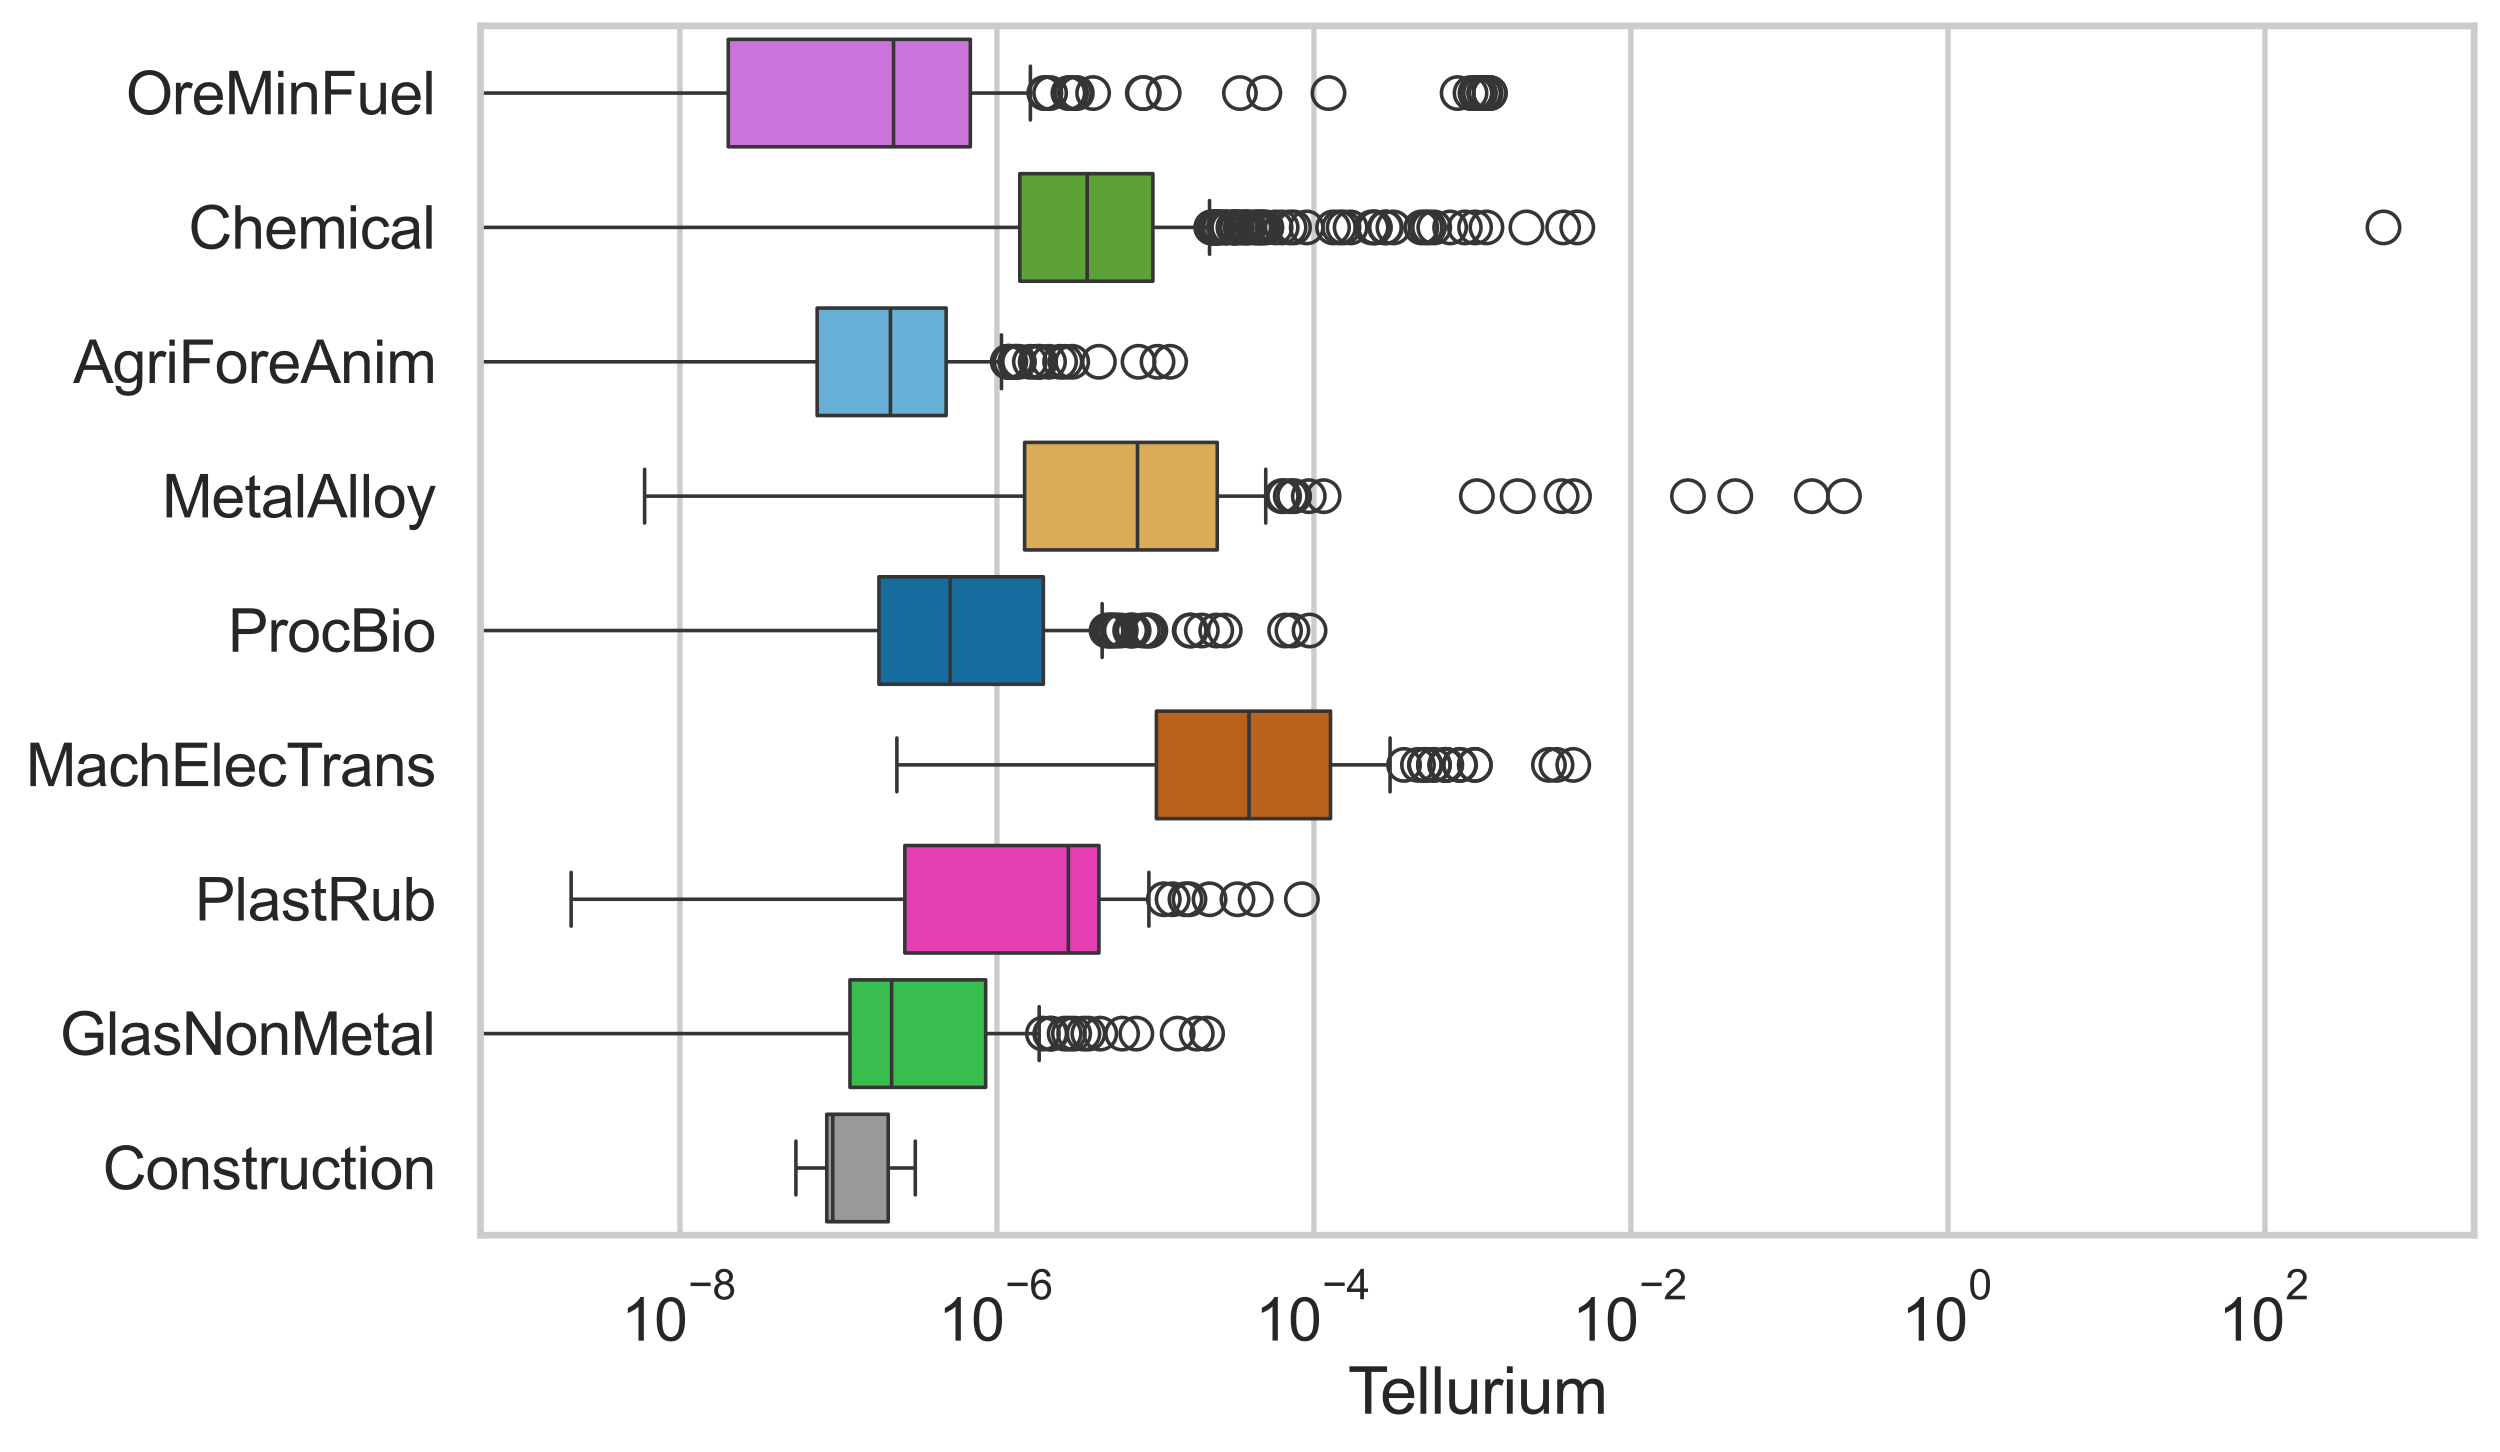 <?xml version="1.0" encoding="utf-8" standalone="no"?>
<!DOCTYPE svg PUBLIC "-//W3C//DTD SVG 1.1//EN"
  "http://www.w3.org/Graphics/SVG/1.1/DTD/svg11.dtd">
<svg xmlns:xlink="http://www.w3.org/1999/xlink" width="695.577pt" height="404.121pt" viewBox="0 0 695.577 404.121" xmlns="http://www.w3.org/2000/svg" version="1.1">
 <defs>
  <style type="text/css">*{stroke-linejoin: round; stroke-linecap: butt}</style>
 </defs>
 <g id="figure_1">
  <g id="patch_1">
   <path d="M 0 404.121 
L 695.577 404.121 
L 695.577 0 
L 0 0 
z
" style="fill: #ffffff"/>
  </g>
  <g id="axes_1">
   <g id="patch_2">
    <path d="M 133.697 343.665 
L 688.377 343.665 
L 688.377 7.2 
L 133.697 7.2 
z
" style="fill: #ffffff"/>
   </g>
   <g id="matplotlib.axis_1">
    <g id="xtick_1">
     <g id="line2d_1">
      <path d="M 189.171 343.665 
L 189.171 7.2 
" clip-path="url(#pa8e176d260)" style="fill: none; stroke: #cccccc; stroke-width: 1.5; stroke-linecap: round"/>
     </g>
     <g id="text_1">
      <!-- $\mathdefault{10^{-8}}$ -->
      <g style="fill: #262626" transform="translate(172.836 373.18) scale(0.165 -0.165)">
       <defs>
        <path id="ArialMT-31" d="M 2384 0 
L 1822 0 
L 1822 3584 
Q 1619 3391 1289 3197 
Q 959 3003 697 2906 
L 697 3450 
Q 1169 3672 1522 3987 
Q 1875 4303 2022 4600 
L 2384 4600 
L 2384 0 
z
" transform="scale(0.016)"/>
        <path id="ArialMT-30" d="M 266 2259 
Q 266 3072 433 3567 
Q 600 4063 929 4331 
Q 1259 4600 1759 4600 
Q 2128 4600 2406 4451 
Q 2684 4303 2865 4023 
Q 3047 3744 3150 3342 
Q 3253 2941 3253 2259 
Q 3253 1453 3087 958 
Q 2922 463 2592 192 
Q 2263 -78 1759 -78 
Q 1097 -78 719 397 
Q 266 969 266 2259 
z
M 844 2259 
Q 844 1131 1108 757 
Q 1372 384 1759 384 
Q 2147 384 2411 759 
Q 2675 1134 2675 2259 
Q 2675 3391 2411 3762 
Q 2147 4134 1753 4134 
Q 1366 4134 1134 3806 
Q 844 3388 844 2259 
z
" transform="scale(0.016)"/>
        <path id="ArialMT-2212" d="M 3381 1997 
L 356 1997 
L 356 2522 
L 3381 2522 
L 3381 1997 
z
" transform="scale(0.016)"/>
        <path id="ArialMT-38" d="M 1131 2484 
Q 781 2613 612 2850 
Q 444 3088 444 3419 
Q 444 3919 803 4259 
Q 1163 4600 1759 4600 
Q 2359 4600 2725 4251 
Q 3091 3903 3091 3403 
Q 3091 3084 2923 2848 
Q 2756 2613 2416 2484 
Q 2838 2347 3058 2040 
Q 3278 1734 3278 1309 
Q 3278 722 2862 322 
Q 2447 -78 1769 -78 
Q 1091 -78 675 323 
Q 259 725 259 1325 
Q 259 1772 486 2073 
Q 713 2375 1131 2484 
z
M 1019 3438 
Q 1019 3113 1228 2906 
Q 1438 2700 1772 2700 
Q 2097 2700 2305 2904 
Q 2513 3109 2513 3406 
Q 2513 3716 2298 3927 
Q 2084 4138 1766 4138 
Q 1444 4138 1231 3931 
Q 1019 3725 1019 3438 
z
M 838 1322 
Q 838 1081 952 856 
Q 1066 631 1291 507 
Q 1516 384 1775 384 
Q 2178 384 2440 643 
Q 2703 903 2703 1303 
Q 2703 1709 2433 1975 
Q 2163 2241 1756 2241 
Q 1359 2241 1098 1978 
Q 838 1716 838 1322 
z
" transform="scale(0.016)"/>
       </defs>
       <use xlink:href="#ArialMT-31" transform="translate(0 0.994)"/>
       <use xlink:href="#ArialMT-30" transform="translate(55.615 0.994)"/>
       <use xlink:href="#ArialMT-2212" transform="translate(112.973 70.688) scale(0.7)"/>
       <use xlink:href="#ArialMT-38" transform="translate(153.852 70.688) scale(0.7)"/>
      </g>
     </g>
    </g>
    <g id="xtick_2">
     <g id="line2d_2">
      <path d="M 277.373 343.665 
L 277.373 7.2 
" clip-path="url(#pa8e176d260)" style="fill: none; stroke: #cccccc; stroke-width: 1.5; stroke-linecap: round"/>
     </g>
     <g id="text_2">
      <!-- $\mathdefault{10^{-6}}$ -->
      <g style="fill: #262626" transform="translate(261.038 373.18) scale(0.165 -0.165)">
       <defs>
        <path id="ArialMT-36" d="M 3184 3459 
L 2625 3416 
Q 2550 3747 2413 3897 
Q 2184 4138 1850 4138 
Q 1581 4138 1378 3988 
Q 1113 3794 959 3422 
Q 806 3050 800 2363 
Q 1003 2672 1297 2822 
Q 1591 2972 1913 2972 
Q 2475 2972 2870 2558 
Q 3266 2144 3266 1488 
Q 3266 1056 3080 686 
Q 2894 316 2569 119 
Q 2244 -78 1831 -78 
Q 1128 -78 684 439 
Q 241 956 241 2144 
Q 241 3472 731 4075 
Q 1159 4600 1884 4600 
Q 2425 4600 2770 4297 
Q 3116 3994 3184 3459 
z
M 888 1484 
Q 888 1194 1011 928 
Q 1134 663 1356 523 
Q 1578 384 1822 384 
Q 2178 384 2434 671 
Q 2691 959 2691 1453 
Q 2691 1928 2437 2201 
Q 2184 2475 1800 2475 
Q 1419 2475 1153 2201 
Q 888 1928 888 1484 
z
" transform="scale(0.016)"/>
       </defs>
       <use xlink:href="#ArialMT-31" transform="translate(0 0.994)"/>
       <use xlink:href="#ArialMT-30" transform="translate(55.615 0.994)"/>
       <use xlink:href="#ArialMT-2212" transform="translate(112.973 70.688) scale(0.7)"/>
       <use xlink:href="#ArialMT-36" transform="translate(153.852 70.688) scale(0.7)"/>
      </g>
     </g>
    </g>
    <g id="xtick_3">
     <g id="line2d_3">
      <path d="M 365.575 343.665 
L 365.575 7.2 
" clip-path="url(#pa8e176d260)" style="fill: none; stroke: #cccccc; stroke-width: 1.5; stroke-linecap: round"/>
     </g>
     <g id="text_3">
      <!-- $\mathdefault{10^{-4}}$ -->
      <g style="fill: #262626" transform="translate(349.24 373.015) scale(0.165 -0.165)">
       <defs>
        <path id="ArialMT-34" d="M 2069 0 
L 2069 1097 
L 81 1097 
L 81 1613 
L 2172 4581 
L 2631 4581 
L 2631 1613 
L 3250 1613 
L 3250 1097 
L 2631 1097 
L 2631 0 
L 2069 0 
z
M 2069 1613 
L 2069 3678 
L 634 1613 
L 2069 1613 
z
" transform="scale(0.016)"/>
       </defs>
       <use xlink:href="#ArialMT-31" transform="translate(0 0.202)"/>
       <use xlink:href="#ArialMT-30" transform="translate(55.615 0.202)"/>
       <use xlink:href="#ArialMT-2212" transform="translate(112.973 69.895) scale(0.7)"/>
       <use xlink:href="#ArialMT-34" transform="translate(153.852 69.895) scale(0.7)"/>
      </g>
     </g>
    </g>
    <g id="xtick_4">
     <g id="line2d_4">
      <path d="M 453.777 343.665 
L 453.777 7.2 
" clip-path="url(#pa8e176d260)" style="fill: none; stroke: #cccccc; stroke-width: 1.5; stroke-linecap: round"/>
     </g>
     <g id="text_4">
      <!-- $\mathdefault{10^{-2}}$ -->
      <g style="fill: #262626" transform="translate(437.442 373.18) scale(0.165 -0.165)">
       <defs>
        <path id="ArialMT-32" d="M 3222 541 
L 3222 0 
L 194 0 
Q 188 203 259 391 
Q 375 700 629 1000 
Q 884 1300 1366 1694 
Q 2113 2306 2375 2664 
Q 2638 3022 2638 3341 
Q 2638 3675 2398 3904 
Q 2159 4134 1775 4134 
Q 1369 4134 1125 3890 
Q 881 3647 878 3216 
L 300 3275 
Q 359 3922 746 4261 
Q 1134 4600 1788 4600 
Q 2447 4600 2831 4234 
Q 3216 3869 3216 3328 
Q 3216 3053 3103 2787 
Q 2991 2522 2730 2228 
Q 2469 1934 1863 1422 
Q 1356 997 1212 845 
Q 1069 694 975 541 
L 3222 541 
z
" transform="scale(0.016)"/>
       </defs>
       <use xlink:href="#ArialMT-31" transform="translate(0 0.994)"/>
       <use xlink:href="#ArialMT-30" transform="translate(55.615 0.994)"/>
       <use xlink:href="#ArialMT-2212" transform="translate(112.973 70.688) scale(0.7)"/>
       <use xlink:href="#ArialMT-32" transform="translate(153.852 70.688) scale(0.7)"/>
      </g>
     </g>
    </g>
    <g id="xtick_5">
     <g id="line2d_5">
      <path d="M 541.979 343.665 
L 541.979 7.2 
" clip-path="url(#pa8e176d260)" style="fill: none; stroke: #cccccc; stroke-width: 1.5; stroke-linecap: round"/>
     </g>
     <g id="text_5">
      <!-- $\mathdefault{10^{0}}$ -->
      <g style="fill: #262626" transform="translate(529.026 373.18) scale(0.165 -0.165)">
       <use xlink:href="#ArialMT-31" transform="translate(0 0.994)"/>
       <use xlink:href="#ArialMT-30" transform="translate(55.615 0.994)"/>
       <use xlink:href="#ArialMT-30" transform="translate(112.973 70.688) scale(0.7)"/>
      </g>
     </g>
    </g>
    <g id="xtick_6">
     <g id="line2d_6">
      <path d="M 630.18 343.665 
L 630.18 7.2 
" clip-path="url(#pa8e176d260)" style="fill: none; stroke: #cccccc; stroke-width: 1.5; stroke-linecap: round"/>
     </g>
     <g id="text_6">
      <!-- $\mathdefault{10^{2}}$ -->
      <g style="fill: #262626" transform="translate(617.228 373.18) scale(0.165 -0.165)">
       <use xlink:href="#ArialMT-31" transform="translate(0 0.994)"/>
       <use xlink:href="#ArialMT-30" transform="translate(55.615 0.994)"/>
       <use xlink:href="#ArialMT-32" transform="translate(112.973 70.688) scale(0.7)"/>
      </g>
     </g>
    </g>
    <g id="text_7">
     <!-- Tellurium -->
     <g style="fill: #262626" transform="translate(375.034 393.344) scale(0.18 -0.18)">
      <defs>
       <path id="ArialMT-54" d="M 1659 0 
L 1659 4041 
L 150 4041 
L 150 4581 
L 3781 4581 
L 3781 4041 
L 2266 4041 
L 2266 0 
L 1659 0 
z
" transform="scale(0.016)"/>
       <path id="ArialMT-65" d="M 2694 1069 
L 3275 997 
Q 3138 488 2766 206 
Q 2394 -75 1816 -75 
Q 1088 -75 661 373 
Q 234 822 234 1631 
Q 234 2469 665 2931 
Q 1097 3394 1784 3394 
Q 2450 3394 2872 2941 
Q 3294 2488 3294 1666 
Q 3294 1616 3291 1516 
L 816 1516 
Q 847 969 1125 678 
Q 1403 388 1819 388 
Q 2128 388 2347 550 
Q 2566 713 2694 1069 
z
M 847 1978 
L 2700 1978 
Q 2663 2397 2488 2606 
Q 2219 2931 1791 2931 
Q 1403 2931 1139 2672 
Q 875 2413 847 1978 
z
" transform="scale(0.016)"/>
       <path id="ArialMT-6c" d="M 409 0 
L 409 4581 
L 972 4581 
L 972 0 
L 409 0 
z
" transform="scale(0.016)"/>
       <path id="ArialMT-75" d="M 2597 0 
L 2597 488 
Q 2209 -75 1544 -75 
Q 1250 -75 995 37 
Q 741 150 617 320 
Q 494 491 444 738 
Q 409 903 409 1263 
L 409 3319 
L 972 3319 
L 972 1478 
Q 972 1038 1006 884 
Q 1059 663 1231 536 
Q 1403 409 1656 409 
Q 1909 409 2131 539 
Q 2353 669 2445 892 
Q 2538 1116 2538 1541 
L 2538 3319 
L 3100 3319 
L 3100 0 
L 2597 0 
z
" transform="scale(0.016)"/>
       <path id="ArialMT-72" d="M 416 0 
L 416 3319 
L 922 3319 
L 922 2816 
Q 1116 3169 1280 3281 
Q 1444 3394 1641 3394 
Q 1925 3394 2219 3213 
L 2025 2691 
Q 1819 2813 1613 2813 
Q 1428 2813 1281 2702 
Q 1134 2591 1072 2394 
Q 978 2094 978 1738 
L 978 0 
L 416 0 
z
" transform="scale(0.016)"/>
       <path id="ArialMT-69" d="M 425 3934 
L 425 4581 
L 988 4581 
L 988 3934 
L 425 3934 
z
M 425 0 
L 425 3319 
L 988 3319 
L 988 0 
L 425 0 
z
" transform="scale(0.016)"/>
       <path id="ArialMT-6d" d="M 422 0 
L 422 3319 
L 925 3319 
L 925 2853 
Q 1081 3097 1340 3245 
Q 1600 3394 1931 3394 
Q 2300 3394 2536 3241 
Q 2772 3088 2869 2813 
Q 3263 3394 3894 3394 
Q 4388 3394 4653 3120 
Q 4919 2847 4919 2278 
L 4919 0 
L 4359 0 
L 4359 2091 
Q 4359 2428 4304 2576 
Q 4250 2725 4106 2815 
Q 3963 2906 3769 2906 
Q 3419 2906 3187 2673 
Q 2956 2441 2956 1928 
L 2956 0 
L 2394 0 
L 2394 2156 
Q 2394 2531 2256 2718 
Q 2119 2906 1806 2906 
Q 1569 2906 1367 2781 
Q 1166 2656 1075 2415 
Q 984 2175 984 1722 
L 984 0 
L 422 0 
z
" transform="scale(0.016)"/>
      </defs>
      <use xlink:href="#ArialMT-54"/>
      <use xlink:href="#ArialMT-65" transform="translate(49.959 0)"/>
      <use xlink:href="#ArialMT-6c" transform="translate(105.574 0)"/>
      <use xlink:href="#ArialMT-6c" transform="translate(127.791 0)"/>
      <use xlink:href="#ArialMT-75" transform="translate(150.008 0)"/>
      <use xlink:href="#ArialMT-72" transform="translate(205.623 0)"/>
      <use xlink:href="#ArialMT-69" transform="translate(238.924 0)"/>
      <use xlink:href="#ArialMT-75" transform="translate(261.141 0)"/>
      <use xlink:href="#ArialMT-6d" transform="translate(316.756 0)"/>
     </g>
    </g>
   </g>
   <g id="matplotlib.axis_2">
    <g id="ytick_1">
     <g id="text_8">
      <!-- OreMinFuel -->
      <g style="fill: #262626" transform="translate(35.013 31.798) scale(0.165 -0.165)">
       <defs>
        <path id="ArialMT-4f" d="M 309 2231 
Q 309 3372 921 4017 
Q 1534 4663 2503 4663 
Q 3138 4663 3647 4359 
Q 4156 4056 4423 3514 
Q 4691 2972 4691 2284 
Q 4691 1588 4409 1038 
Q 4128 488 3612 205 
Q 3097 -78 2500 -78 
Q 1853 -78 1343 234 
Q 834 547 571 1087 
Q 309 1628 309 2231 
z
M 934 2222 
Q 934 1394 1379 917 
Q 1825 441 2497 441 
Q 3181 441 3623 922 
Q 4066 1403 4066 2288 
Q 4066 2847 3877 3264 
Q 3688 3681 3323 3911 
Q 2959 4141 2506 4141 
Q 1863 4141 1398 3698 
Q 934 3256 934 2222 
z
" transform="scale(0.016)"/>
        <path id="ArialMT-4d" d="M 475 0 
L 475 4581 
L 1388 4581 
L 2472 1338 
Q 2622 884 2691 659 
Q 2769 909 2934 1394 
L 4031 4581 
L 4847 4581 
L 4847 0 
L 4263 0 
L 4263 3834 
L 2931 0 
L 2384 0 
L 1059 3900 
L 1059 0 
L 475 0 
z
" transform="scale(0.016)"/>
        <path id="ArialMT-6e" d="M 422 0 
L 422 3319 
L 928 3319 
L 928 2847 
Q 1294 3394 1984 3394 
Q 2284 3394 2536 3286 
Q 2788 3178 2913 3003 
Q 3038 2828 3088 2588 
Q 3119 2431 3119 2041 
L 3119 0 
L 2556 0 
L 2556 2019 
Q 2556 2363 2490 2533 
Q 2425 2703 2258 2804 
Q 2091 2906 1866 2906 
Q 1506 2906 1245 2678 
Q 984 2450 984 1813 
L 984 0 
L 422 0 
z
" transform="scale(0.016)"/>
        <path id="ArialMT-46" d="M 525 0 
L 525 4581 
L 3616 4581 
L 3616 4041 
L 1131 4041 
L 1131 2622 
L 3281 2622 
L 3281 2081 
L 1131 2081 
L 1131 0 
L 525 0 
z
" transform="scale(0.016)"/>
       </defs>
       <use xlink:href="#ArialMT-4f"/>
       <use xlink:href="#ArialMT-72" transform="translate(77.783 0)"/>
       <use xlink:href="#ArialMT-65" transform="translate(111.084 0)"/>
       <use xlink:href="#ArialMT-4d" transform="translate(166.699 0)"/>
       <use xlink:href="#ArialMT-69" transform="translate(250 0)"/>
       <use xlink:href="#ArialMT-6e" transform="translate(272.217 0)"/>
       <use xlink:href="#ArialMT-46" transform="translate(327.832 0)"/>
       <use xlink:href="#ArialMT-75" transform="translate(388.916 0)"/>
       <use xlink:href="#ArialMT-65" transform="translate(444.531 0)"/>
       <use xlink:href="#ArialMT-6c" transform="translate(500.146 0)"/>
      </g>
     </g>
    </g>
    <g id="ytick_2">
     <g id="text_9">
      <!-- Chemical -->
      <g style="fill: #262626" transform="translate(52.428 69.183) scale(0.165 -0.165)">
       <defs>
        <path id="ArialMT-43" d="M 3763 1606 
L 4369 1453 
Q 4178 706 3683 314 
Q 3188 -78 2472 -78 
Q 1731 -78 1267 223 
Q 803 525 561 1097 
Q 319 1669 319 2325 
Q 319 3041 592 3573 
Q 866 4106 1370 4382 
Q 1875 4659 2481 4659 
Q 3169 4659 3637 4309 
Q 4106 3959 4291 3325 
L 3694 3184 
Q 3534 3684 3231 3912 
Q 2928 4141 2469 4141 
Q 1941 4141 1586 3887 
Q 1231 3634 1087 3207 
Q 944 2781 944 2328 
Q 944 1744 1114 1308 
Q 1284 872 1643 656 
Q 2003 441 2422 441 
Q 2931 441 3284 734 
Q 3638 1028 3763 1606 
z
" transform="scale(0.016)"/>
        <path id="ArialMT-68" d="M 422 0 
L 422 4581 
L 984 4581 
L 984 2938 
Q 1378 3394 1978 3394 
Q 2347 3394 2619 3248 
Q 2891 3103 3008 2847 
Q 3125 2591 3125 2103 
L 3125 0 
L 2563 0 
L 2563 2103 
Q 2563 2525 2380 2717 
Q 2197 2909 1863 2909 
Q 1613 2909 1392 2779 
Q 1172 2650 1078 2428 
Q 984 2206 984 1816 
L 984 0 
L 422 0 
z
" transform="scale(0.016)"/>
        <path id="ArialMT-63" d="M 2588 1216 
L 3141 1144 
Q 3050 572 2676 248 
Q 2303 -75 1759 -75 
Q 1078 -75 664 370 
Q 250 816 250 1647 
Q 250 2184 428 2587 
Q 606 2991 970 3192 
Q 1334 3394 1763 3394 
Q 2303 3394 2647 3120 
Q 2991 2847 3088 2344 
L 2541 2259 
Q 2463 2594 2264 2762 
Q 2066 2931 1784 2931 
Q 1359 2931 1093 2626 
Q 828 2322 828 1663 
Q 828 994 1084 691 
Q 1341 388 1753 388 
Q 2084 388 2306 591 
Q 2528 794 2588 1216 
z
" transform="scale(0.016)"/>
        <path id="ArialMT-61" d="M 2588 409 
Q 2275 144 1986 34 
Q 1697 -75 1366 -75 
Q 819 -75 525 192 
Q 231 459 231 875 
Q 231 1119 342 1320 
Q 453 1522 633 1644 
Q 813 1766 1038 1828 
Q 1203 1872 1538 1913 
Q 2219 1994 2541 2106 
Q 2544 2222 2544 2253 
Q 2544 2597 2384 2738 
Q 2169 2928 1744 2928 
Q 1347 2928 1158 2789 
Q 969 2650 878 2297 
L 328 2372 
Q 403 2725 575 2942 
Q 747 3159 1072 3276 
Q 1397 3394 1825 3394 
Q 2250 3394 2515 3294 
Q 2781 3194 2906 3042 
Q 3031 2891 3081 2659 
Q 3109 2516 3109 2141 
L 3109 1391 
Q 3109 606 3145 398 
Q 3181 191 3288 0 
L 2700 0 
Q 2613 175 2588 409 
z
M 2541 1666 
Q 2234 1541 1622 1453 
Q 1275 1403 1131 1340 
Q 988 1278 909 1158 
Q 831 1038 831 891 
Q 831 666 1001 516 
Q 1172 366 1500 366 
Q 1825 366 2078 508 
Q 2331 650 2450 897 
Q 2541 1088 2541 1459 
L 2541 1666 
z
" transform="scale(0.016)"/>
       </defs>
       <use xlink:href="#ArialMT-43"/>
       <use xlink:href="#ArialMT-68" transform="translate(72.217 0)"/>
       <use xlink:href="#ArialMT-65" transform="translate(127.832 0)"/>
       <use xlink:href="#ArialMT-6d" transform="translate(183.447 0)"/>
       <use xlink:href="#ArialMT-69" transform="translate(266.748 0)"/>
       <use xlink:href="#ArialMT-63" transform="translate(288.965 0)"/>
       <use xlink:href="#ArialMT-61" transform="translate(338.965 0)"/>
       <use xlink:href="#ArialMT-6c" transform="translate(394.58 0)"/>
      </g>
     </g>
    </g>
    <g id="ytick_3">
     <g id="text_10">
      <!-- AgriForeAnim -->
      <g style="fill: #262626" transform="translate(20.341 106.568) scale(0.165 -0.165)">
       <defs>
        <path id="ArialMT-41" d="M -9 0 
L 1750 4581 
L 2403 4581 
L 4278 0 
L 3588 0 
L 3053 1388 
L 1138 1388 
L 634 0 
L -9 0 
z
M 1313 1881 
L 2866 1881 
L 2388 3150 
Q 2169 3728 2063 4100 
Q 1975 3659 1816 3225 
L 1313 1881 
z
" transform="scale(0.016)"/>
        <path id="ArialMT-67" d="M 319 -275 
L 866 -356 
Q 900 -609 1056 -725 
Q 1266 -881 1628 -881 
Q 2019 -881 2231 -725 
Q 2444 -569 2519 -288 
Q 2563 -116 2559 434 
Q 2191 0 1641 0 
Q 956 0 581 494 
Q 206 988 206 1678 
Q 206 2153 378 2554 
Q 550 2956 876 3175 
Q 1203 3394 1644 3394 
Q 2231 3394 2613 2919 
L 2613 3319 
L 3131 3319 
L 3131 450 
Q 3131 -325 2973 -648 
Q 2816 -972 2473 -1159 
Q 2131 -1347 1631 -1347 
Q 1038 -1347 672 -1080 
Q 306 -813 319 -275 
z
M 784 1719 
Q 784 1066 1043 766 
Q 1303 466 1694 466 
Q 2081 466 2343 764 
Q 2606 1063 2606 1700 
Q 2606 2309 2336 2618 
Q 2066 2928 1684 2928 
Q 1309 2928 1046 2623 
Q 784 2319 784 1719 
z
" transform="scale(0.016)"/>
        <path id="ArialMT-6f" d="M 213 1659 
Q 213 2581 725 3025 
Q 1153 3394 1769 3394 
Q 2453 3394 2887 2945 
Q 3322 2497 3322 1706 
Q 3322 1066 3130 698 
Q 2938 331 2570 128 
Q 2203 -75 1769 -75 
Q 1072 -75 642 372 
Q 213 819 213 1659 
z
M 791 1659 
Q 791 1022 1069 705 
Q 1347 388 1769 388 
Q 2188 388 2466 706 
Q 2744 1025 2744 1678 
Q 2744 2294 2464 2611 
Q 2184 2928 1769 2928 
Q 1347 2928 1069 2612 
Q 791 2297 791 1659 
z
" transform="scale(0.016)"/>
       </defs>
       <use xlink:href="#ArialMT-41"/>
       <use xlink:href="#ArialMT-67" transform="translate(66.699 0)"/>
       <use xlink:href="#ArialMT-72" transform="translate(122.314 0)"/>
       <use xlink:href="#ArialMT-69" transform="translate(155.615 0)"/>
       <use xlink:href="#ArialMT-46" transform="translate(177.832 0)"/>
       <use xlink:href="#ArialMT-6f" transform="translate(238.916 0)"/>
       <use xlink:href="#ArialMT-72" transform="translate(294.531 0)"/>
       <use xlink:href="#ArialMT-65" transform="translate(327.832 0)"/>
       <use xlink:href="#ArialMT-41" transform="translate(383.447 0)"/>
       <use xlink:href="#ArialMT-6e" transform="translate(450.146 0)"/>
       <use xlink:href="#ArialMT-69" transform="translate(505.762 0)"/>
       <use xlink:href="#ArialMT-6d" transform="translate(527.979 0)"/>
      </g>
     </g>
    </g>
    <g id="ytick_4">
     <g id="text_11">
      <!-- MetalAlloy -->
      <g style="fill: #262626" transform="translate(45.088 143.953) scale(0.165 -0.165)">
       <defs>
        <path id="ArialMT-74" d="M 1650 503 
L 1731 6 
Q 1494 -44 1306 -44 
Q 1000 -44 831 53 
Q 663 150 594 308 
Q 525 466 525 972 
L 525 2881 
L 113 2881 
L 113 3319 
L 525 3319 
L 525 4141 
L 1084 4478 
L 1084 3319 
L 1650 3319 
L 1650 2881 
L 1084 2881 
L 1084 941 
Q 1084 700 1114 631 
Q 1144 563 1211 522 
Q 1278 481 1403 481 
Q 1497 481 1650 503 
z
" transform="scale(0.016)"/>
        <path id="ArialMT-79" d="M 397 -1278 
L 334 -750 
Q 519 -800 656 -800 
Q 844 -800 956 -737 
Q 1069 -675 1141 -563 
Q 1194 -478 1313 -144 
Q 1328 -97 1363 -6 
L 103 3319 
L 709 3319 
L 1400 1397 
Q 1534 1031 1641 628 
Q 1738 1016 1872 1384 
L 2581 3319 
L 3144 3319 
L 1881 -56 
Q 1678 -603 1566 -809 
Q 1416 -1088 1222 -1217 
Q 1028 -1347 759 -1347 
Q 597 -1347 397 -1278 
z
" transform="scale(0.016)"/>
       </defs>
       <use xlink:href="#ArialMT-4d"/>
       <use xlink:href="#ArialMT-65" transform="translate(83.301 0)"/>
       <use xlink:href="#ArialMT-74" transform="translate(138.916 0)"/>
       <use xlink:href="#ArialMT-61" transform="translate(166.699 0)"/>
       <use xlink:href="#ArialMT-6c" transform="translate(222.314 0)"/>
       <use xlink:href="#ArialMT-41" transform="translate(244.531 0)"/>
       <use xlink:href="#ArialMT-6c" transform="translate(311.23 0)"/>
       <use xlink:href="#ArialMT-6c" transform="translate(333.447 0)"/>
       <use xlink:href="#ArialMT-6f" transform="translate(355.664 0)"/>
       <use xlink:href="#ArialMT-79" transform="translate(411.279 0)"/>
      </g>
     </g>
    </g>
    <g id="ytick_5">
     <g id="text_12">
      <!-- ProcBio -->
      <g style="fill: #262626" transform="translate(63.424 181.337) scale(0.165 -0.165)">
       <defs>
        <path id="ArialMT-50" d="M 494 0 
L 494 4581 
L 2222 4581 
Q 2678 4581 2919 4538 
Q 3256 4481 3484 4323 
Q 3713 4166 3852 3881 
Q 3991 3597 3991 3256 
Q 3991 2672 3619 2267 
Q 3247 1863 2275 1863 
L 1100 1863 
L 1100 0 
L 494 0 
z
M 1100 2403 
L 2284 2403 
Q 2872 2403 3119 2622 
Q 3366 2841 3366 3238 
Q 3366 3525 3220 3729 
Q 3075 3934 2838 4000 
Q 2684 4041 2272 4041 
L 1100 4041 
L 1100 2403 
z
" transform="scale(0.016)"/>
        <path id="ArialMT-42" d="M 469 0 
L 469 4581 
L 2188 4581 
Q 2713 4581 3030 4442 
Q 3347 4303 3526 4014 
Q 3706 3725 3706 3409 
Q 3706 3116 3547 2856 
Q 3388 2597 3066 2438 
Q 3481 2316 3704 2022 
Q 3928 1728 3928 1328 
Q 3928 1006 3792 729 
Q 3656 453 3456 303 
Q 3256 153 2954 76 
Q 2653 0 2216 0 
L 469 0 
z
M 1075 2656 
L 2066 2656 
Q 2469 2656 2644 2709 
Q 2875 2778 2992 2937 
Q 3109 3097 3109 3338 
Q 3109 3566 3000 3739 
Q 2891 3913 2687 3977 
Q 2484 4041 1991 4041 
L 1075 4041 
L 1075 2656 
z
M 1075 541 
L 2216 541 
Q 2509 541 2628 563 
Q 2838 600 2978 687 
Q 3119 775 3209 942 
Q 3300 1109 3300 1328 
Q 3300 1584 3169 1773 
Q 3038 1963 2805 2039 
Q 2572 2116 2134 2116 
L 1075 2116 
L 1075 541 
z
" transform="scale(0.016)"/>
       </defs>
       <use xlink:href="#ArialMT-50"/>
       <use xlink:href="#ArialMT-72" transform="translate(66.699 0)"/>
       <use xlink:href="#ArialMT-6f" transform="translate(100 0)"/>
       <use xlink:href="#ArialMT-63" transform="translate(155.615 0)"/>
       <use xlink:href="#ArialMT-42" transform="translate(205.615 0)"/>
       <use xlink:href="#ArialMT-69" transform="translate(272.314 0)"/>
       <use xlink:href="#ArialMT-6f" transform="translate(294.531 0)"/>
      </g>
     </g>
    </g>
    <g id="ytick_6">
     <g id="text_13">
      <!-- MachElecTrans -->
      <g style="fill: #262626" transform="translate(7.2 218.722) scale(0.165 -0.165)">
       <defs>
        <path id="ArialMT-45" d="M 506 0 
L 506 4581 
L 3819 4581 
L 3819 4041 
L 1113 4041 
L 1113 2638 
L 3647 2638 
L 3647 2100 
L 1113 2100 
L 1113 541 
L 3925 541 
L 3925 0 
L 506 0 
z
" transform="scale(0.016)"/>
        <path id="ArialMT-73" d="M 197 991 
L 753 1078 
Q 800 744 1014 566 
Q 1228 388 1613 388 
Q 2000 388 2187 545 
Q 2375 703 2375 916 
Q 2375 1106 2209 1216 
Q 2094 1291 1634 1406 
Q 1016 1563 777 1677 
Q 538 1791 414 1992 
Q 291 2194 291 2438 
Q 291 2659 392 2848 
Q 494 3038 669 3163 
Q 800 3259 1026 3326 
Q 1253 3394 1513 3394 
Q 1903 3394 2198 3281 
Q 2494 3169 2634 2976 
Q 2775 2784 2828 2463 
L 2278 2388 
Q 2241 2644 2061 2787 
Q 1881 2931 1553 2931 
Q 1166 2931 1000 2803 
Q 834 2675 834 2503 
Q 834 2394 903 2306 
Q 972 2216 1119 2156 
Q 1203 2125 1616 2013 
Q 2213 1853 2448 1751 
Q 2684 1650 2818 1456 
Q 2953 1263 2953 975 
Q 2953 694 2789 445 
Q 2625 197 2315 61 
Q 2006 -75 1616 -75 
Q 969 -75 630 194 
Q 291 463 197 991 
z
" transform="scale(0.016)"/>
       </defs>
       <use xlink:href="#ArialMT-4d"/>
       <use xlink:href="#ArialMT-61" transform="translate(83.301 0)"/>
       <use xlink:href="#ArialMT-63" transform="translate(138.916 0)"/>
       <use xlink:href="#ArialMT-68" transform="translate(188.916 0)"/>
       <use xlink:href="#ArialMT-45" transform="translate(244.531 0)"/>
       <use xlink:href="#ArialMT-6c" transform="translate(311.23 0)"/>
       <use xlink:href="#ArialMT-65" transform="translate(333.447 0)"/>
       <use xlink:href="#ArialMT-63" transform="translate(389.062 0)"/>
       <use xlink:href="#ArialMT-54" transform="translate(439.062 0)"/>
       <use xlink:href="#ArialMT-72" transform="translate(496.396 0)"/>
       <use xlink:href="#ArialMT-61" transform="translate(529.697 0)"/>
       <use xlink:href="#ArialMT-6e" transform="translate(585.312 0)"/>
       <use xlink:href="#ArialMT-73" transform="translate(640.928 0)"/>
      </g>
     </g>
    </g>
    <g id="ytick_7">
     <g id="text_14">
      <!-- PlastRub -->
      <g style="fill: #262626" transform="translate(54.248 256.107) scale(0.165 -0.165)">
       <defs>
        <path id="ArialMT-52" d="M 503 0 
L 503 4581 
L 2534 4581 
Q 3147 4581 3465 4457 
Q 3784 4334 3975 4021 
Q 4166 3709 4166 3331 
Q 4166 2844 3850 2509 
Q 3534 2175 2875 2084 
Q 3116 1969 3241 1856 
Q 3506 1613 3744 1247 
L 4541 0 
L 3778 0 
L 3172 953 
Q 2906 1366 2734 1584 
Q 2563 1803 2427 1890 
Q 2291 1978 2150 2013 
Q 2047 2034 1813 2034 
L 1109 2034 
L 1109 0 
L 503 0 
z
M 1109 2559 
L 2413 2559 
Q 2828 2559 3062 2645 
Q 3297 2731 3419 2920 
Q 3541 3109 3541 3331 
Q 3541 3656 3305 3865 
Q 3069 4075 2559 4075 
L 1109 4075 
L 1109 2559 
z
" transform="scale(0.016)"/>
        <path id="ArialMT-62" d="M 941 0 
L 419 0 
L 419 4581 
L 981 4581 
L 981 2947 
Q 1338 3394 1891 3394 
Q 2197 3394 2470 3270 
Q 2744 3147 2920 2923 
Q 3097 2700 3197 2384 
Q 3297 2069 3297 1709 
Q 3297 856 2875 390 
Q 2453 -75 1863 -75 
Q 1275 -75 941 416 
L 941 0 
z
M 934 1684 
Q 934 1088 1097 822 
Q 1363 388 1816 388 
Q 2184 388 2453 708 
Q 2722 1028 2722 1663 
Q 2722 2313 2464 2622 
Q 2206 2931 1841 2931 
Q 1472 2931 1203 2611 
Q 934 2291 934 1684 
z
" transform="scale(0.016)"/>
       </defs>
       <use xlink:href="#ArialMT-50"/>
       <use xlink:href="#ArialMT-6c" transform="translate(66.699 0)"/>
       <use xlink:href="#ArialMT-61" transform="translate(88.916 0)"/>
       <use xlink:href="#ArialMT-73" transform="translate(144.531 0)"/>
       <use xlink:href="#ArialMT-74" transform="translate(194.531 0)"/>
       <use xlink:href="#ArialMT-52" transform="translate(222.314 0)"/>
       <use xlink:href="#ArialMT-75" transform="translate(294.531 0)"/>
       <use xlink:href="#ArialMT-62" transform="translate(350.146 0)"/>
      </g>
     </g>
    </g>
    <g id="ytick_8">
     <g id="text_15">
      <!-- GlasNonMetal -->
      <g style="fill: #262626" transform="translate(16.659 293.492) scale(0.165 -0.165)">
       <defs>
        <path id="ArialMT-47" d="M 2638 1797 
L 2638 2334 
L 4578 2338 
L 4578 638 
Q 4131 281 3656 101 
Q 3181 -78 2681 -78 
Q 2006 -78 1454 211 
Q 903 500 622 1047 
Q 341 1594 341 2269 
Q 341 2938 620 3517 
Q 900 4097 1425 4378 
Q 1950 4659 2634 4659 
Q 3131 4659 3532 4498 
Q 3934 4338 4162 4050 
Q 4391 3763 4509 3300 
L 3963 3150 
Q 3859 3500 3706 3700 
Q 3553 3900 3268 4020 
Q 2984 4141 2638 4141 
Q 2222 4141 1919 4014 
Q 1616 3888 1430 3681 
Q 1244 3475 1141 3228 
Q 966 2803 966 2306 
Q 966 1694 1177 1281 
Q 1388 869 1791 669 
Q 2194 469 2647 469 
Q 3041 469 3416 620 
Q 3791 772 3984 944 
L 3984 1797 
L 2638 1797 
z
" transform="scale(0.016)"/>
        <path id="ArialMT-4e" d="M 488 0 
L 488 4581 
L 1109 4581 
L 3516 984 
L 3516 4581 
L 4097 4581 
L 4097 0 
L 3475 0 
L 1069 3600 
L 1069 0 
L 488 0 
z
" transform="scale(0.016)"/>
       </defs>
       <use xlink:href="#ArialMT-47"/>
       <use xlink:href="#ArialMT-6c" transform="translate(77.783 0)"/>
       <use xlink:href="#ArialMT-61" transform="translate(100 0)"/>
       <use xlink:href="#ArialMT-73" transform="translate(155.615 0)"/>
       <use xlink:href="#ArialMT-4e" transform="translate(205.615 0)"/>
       <use xlink:href="#ArialMT-6f" transform="translate(277.832 0)"/>
       <use xlink:href="#ArialMT-6e" transform="translate(333.447 0)"/>
       <use xlink:href="#ArialMT-4d" transform="translate(389.062 0)"/>
       <use xlink:href="#ArialMT-65" transform="translate(472.363 0)"/>
       <use xlink:href="#ArialMT-74" transform="translate(527.979 0)"/>
       <use xlink:href="#ArialMT-61" transform="translate(555.762 0)"/>
       <use xlink:href="#ArialMT-6c" transform="translate(611.377 0)"/>
      </g>
     </g>
    </g>
    <g id="ytick_9">
     <g id="text_16">
      <!-- Construction -->
      <g style="fill: #262626" transform="translate(28.575 330.877) scale(0.165 -0.165)">
       <use xlink:href="#ArialMT-43"/>
       <use xlink:href="#ArialMT-6f" transform="translate(72.217 0)"/>
       <use xlink:href="#ArialMT-6e" transform="translate(127.832 0)"/>
       <use xlink:href="#ArialMT-73" transform="translate(183.447 0)"/>
       <use xlink:href="#ArialMT-74" transform="translate(233.447 0)"/>
       <use xlink:href="#ArialMT-72" transform="translate(261.23 0)"/>
       <use xlink:href="#ArialMT-75" transform="translate(294.531 0)"/>
       <use xlink:href="#ArialMT-63" transform="translate(350.146 0)"/>
       <use xlink:href="#ArialMT-74" transform="translate(400.146 0)"/>
       <use xlink:href="#ArialMT-69" transform="translate(427.93 0)"/>
       <use xlink:href="#ArialMT-6f" transform="translate(450.146 0)"/>
       <use xlink:href="#ArialMT-6e" transform="translate(505.762 0)"/>
      </g>
     </g>
    </g>
   </g>
   <g id="patch_3">
    <path d="M 202.623 10.938 
L 202.623 40.846 
L 269.977 40.846 
L 269.977 10.938 
L 202.623 10.938 
z
" clip-path="url(#pa8e176d260)" style="fill: #ca74db; stroke: #353535; stroke-linejoin: miter"/>
   </g>
   <g id="line2d_7">
    <path d="M 202.623 25.892 
L -1 25.892 
" clip-path="url(#pa8e176d260)" style="fill: none; stroke: #353535"/>
   </g>
   <g id="line2d_8">
    <path d="M 269.977 25.892 
L 286.69 25.892 
" clip-path="url(#pa8e176d260)" style="fill: none; stroke: #353535"/>
   </g>
   <g id="line2d_9">
    <path clip-path="url(#pa8e176d260)" style="fill: none; stroke: #353535; stroke-linecap: round"/>
   </g>
   <g id="line2d_10">
    <path d="M 286.69 18.415 
L 286.69 33.369 
" clip-path="url(#pa8e176d260)" style="fill: none; stroke: #353535; stroke-linecap: round"/>
   </g>
   <g id="line2d_11">
    <defs>
     <path id="m14f9b862c1" d="M 0 4.5 
C 1.193 4.5 2.338 4.026 3.182 3.182 
C 4.026 2.338 4.5 1.193 4.5 0 
C 4.5 -1.193 4.026 -2.338 3.182 -3.182 
C 2.338 -4.026 1.193 -4.5 0 -4.5 
C -1.193 -4.5 -2.338 -4.026 -3.182 -3.182 
C -4.026 -2.338 -4.5 -1.193 -4.5 0 
C -4.5 1.193 -4.026 2.338 -3.182 3.182 
C -2.338 4.026 -1.193 4.5 0 4.5 
z
" style="stroke: #353535"/>
    </defs>
    <g clip-path="url(#pa8e176d260)">
     <use xlink:href="#m14f9b862c1" x="410.595" y="25.892" style="fill-opacity: 0; stroke: #353535"/>
     <use xlink:href="#m14f9b862c1" x="411.777" y="25.892" style="fill-opacity: 0; stroke: #353535"/>
     <use xlink:href="#m14f9b862c1" x="292.173" y="25.892" style="fill-opacity: 0; stroke: #353535"/>
     <use xlink:href="#m14f9b862c1" x="413.084" y="25.892" style="fill-opacity: 0; stroke: #353535"/>
     <use xlink:href="#m14f9b862c1" x="318.229" y="25.892" style="fill-opacity: 0; stroke: #353535"/>
     <use xlink:href="#m14f9b862c1" x="297.258" y="25.892" style="fill-opacity: 0; stroke: #353535"/>
     <use xlink:href="#m14f9b862c1" x="405.553" y="25.892" style="fill-opacity: 0; stroke: #353535"/>
     <use xlink:href="#m14f9b862c1" x="413.072" y="25.892" style="fill-opacity: 0; stroke: #353535"/>
     <use xlink:href="#m14f9b862c1" x="298.043" y="25.892" style="fill-opacity: 0; stroke: #353535"/>
     <use xlink:href="#m14f9b862c1" x="304.137" y="25.892" style="fill-opacity: 0; stroke: #353535"/>
     <use xlink:href="#m14f9b862c1" x="299.073" y="25.892" style="fill-opacity: 0; stroke: #353535"/>
     <use xlink:href="#m14f9b862c1" x="369.628" y="25.892" style="fill-opacity: 0; stroke: #353535"/>
     <use xlink:href="#m14f9b862c1" x="410.925" y="25.892" style="fill-opacity: 0; stroke: #353535"/>
     <use xlink:href="#m14f9b862c1" x="414.521" y="25.892" style="fill-opacity: 0; stroke: #353535"/>
     <use xlink:href="#m14f9b862c1" x="414.51" y="25.892" style="fill-opacity: 0; stroke: #353535"/>
     <use xlink:href="#m14f9b862c1" x="323.759" y="25.892" style="fill-opacity: 0; stroke: #353535"/>
     <use xlink:href="#m14f9b862c1" x="290.55" y="25.892" style="fill-opacity: 0; stroke: #353535"/>
     <use xlink:href="#m14f9b862c1" x="317.962" y="25.892" style="fill-opacity: 0; stroke: #353535"/>
     <use xlink:href="#m14f9b862c1" x="412.927" y="25.892" style="fill-opacity: 0; stroke: #353535"/>
     <use xlink:href="#m14f9b862c1" x="299.604" y="25.892" style="fill-opacity: 0; stroke: #353535"/>
     <use xlink:href="#m14f9b862c1" x="351.776" y="25.892" style="fill-opacity: 0; stroke: #353535"/>
     <use xlink:href="#m14f9b862c1" x="290.873" y="25.892" style="fill-opacity: 0; stroke: #353535"/>
     <use xlink:href="#m14f9b862c1" x="409.153" y="25.892" style="fill-opacity: 0; stroke: #353535"/>
     <use xlink:href="#m14f9b862c1" x="344.979" y="25.892" style="fill-opacity: 0; stroke: #353535"/>
     <use xlink:href="#m14f9b862c1" x="413.366" y="25.892" style="fill-opacity: 0; stroke: #353535"/>
     <use xlink:href="#m14f9b862c1" x="410.556" y="25.892" style="fill-opacity: 0; stroke: #353535"/>
    </g>
   </g>
   <g id="patch_4">
    <path d="M 283.738 48.323 
L 283.738 78.231 
L 320.766 78.231 
L 320.766 48.323 
L 283.738 48.323 
z
" clip-path="url(#pa8e176d260)" style="fill: #5ca236; stroke: #353535; stroke-linejoin: miter"/>
   </g>
   <g id="line2d_12">
    <path d="M 283.738 63.277 
L -1 63.277 
" clip-path="url(#pa8e176d260)" style="fill: none; stroke: #353535"/>
   </g>
   <g id="line2d_13">
    <path d="M 320.766 63.277 
L 336.53 63.277 
" clip-path="url(#pa8e176d260)" style="fill: none; stroke: #353535"/>
   </g>
   <g id="line2d_14">
    <path clip-path="url(#pa8e176d260)" style="fill: none; stroke: #353535; stroke-linecap: round"/>
   </g>
   <g id="line2d_15">
    <path d="M 336.53 55.8 
L 336.53 70.754 
" clip-path="url(#pa8e176d260)" style="fill: none; stroke: #353535; stroke-linecap: round"/>
   </g>
   <g id="line2d_16">
    <g clip-path="url(#pa8e176d260)">
     <use xlink:href="#m14f9b862c1" x="413.573" y="63.277" style="fill-opacity: 0; stroke: #353535"/>
     <use xlink:href="#m14f9b862c1" x="410.411" y="63.277" style="fill-opacity: 0; stroke: #353535"/>
     <use xlink:href="#m14f9b862c1" x="356.601" y="63.277" style="fill-opacity: 0; stroke: #353535"/>
     <use xlink:href="#m14f9b862c1" x="385.354" y="63.277" style="fill-opacity: 0; stroke: #353535"/>
     <use xlink:href="#m14f9b862c1" x="337.99" y="63.277" style="fill-opacity: 0; stroke: #353535"/>
     <use xlink:href="#m14f9b862c1" x="343.381" y="63.277" style="fill-opacity: 0; stroke: #353535"/>
     <use xlink:href="#m14f9b862c1" x="337.76" y="63.277" style="fill-opacity: 0; stroke: #353535"/>
     <use xlink:href="#m14f9b862c1" x="337" y="63.277" style="fill-opacity: 0; stroke: #353535"/>
     <use xlink:href="#m14f9b862c1" x="347.226" y="63.277" style="fill-opacity: 0; stroke: #353535"/>
     <use xlink:href="#m14f9b862c1" x="337.817" y="63.277" style="fill-opacity: 0; stroke: #353535"/>
     <use xlink:href="#m14f9b862c1" x="387.697" y="63.277" style="fill-opacity: 0; stroke: #353535"/>
     <use xlink:href="#m14f9b862c1" x="381.592" y="63.277" style="fill-opacity: 0; stroke: #353535"/>
     <use xlink:href="#m14f9b862c1" x="337.362" y="63.277" style="fill-opacity: 0; stroke: #353535"/>
     <use xlink:href="#m14f9b862c1" x="347.56" y="63.277" style="fill-opacity: 0; stroke: #353535"/>
     <use xlink:href="#m14f9b862c1" x="340.932" y="63.277" style="fill-opacity: 0; stroke: #353535"/>
     <use xlink:href="#m14f9b862c1" x="424.707" y="63.277" style="fill-opacity: 0; stroke: #353535"/>
     <use xlink:href="#m14f9b862c1" x="337.104" y="63.277" style="fill-opacity: 0; stroke: #353535"/>
     <use xlink:href="#m14f9b862c1" x="397.587" y="63.277" style="fill-opacity: 0; stroke: #353535"/>
     <use xlink:href="#m14f9b862c1" x="340.511" y="63.277" style="fill-opacity: 0; stroke: #353535"/>
     <use xlink:href="#m14f9b862c1" x="354.923" y="63.277" style="fill-opacity: 0; stroke: #353535"/>
     <use xlink:href="#m14f9b862c1" x="438.851" y="63.277" style="fill-opacity: 0; stroke: #353535"/>
     <use xlink:href="#m14f9b862c1" x="338.905" y="63.277" style="fill-opacity: 0; stroke: #353535"/>
     <use xlink:href="#m14f9b862c1" x="382.492" y="63.277" style="fill-opacity: 0; stroke: #353535"/>
     <use xlink:href="#m14f9b862c1" x="385.603" y="63.277" style="fill-opacity: 0; stroke: #353535"/>
     <use xlink:href="#m14f9b862c1" x="382.495" y="63.277" style="fill-opacity: 0; stroke: #353535"/>
     <use xlink:href="#m14f9b862c1" x="338.48" y="63.277" style="fill-opacity: 0; stroke: #353535"/>
     <use xlink:href="#m14f9b862c1" x="343.176" y="63.277" style="fill-opacity: 0; stroke: #353535"/>
     <use xlink:href="#m14f9b862c1" x="346.678" y="63.277" style="fill-opacity: 0; stroke: #353535"/>
     <use xlink:href="#m14f9b862c1" x="395.468" y="63.277" style="fill-opacity: 0; stroke: #353535"/>
     <use xlink:href="#m14f9b862c1" x="343.293" y="63.277" style="fill-opacity: 0; stroke: #353535"/>
     <use xlink:href="#m14f9b862c1" x="351.487" y="63.277" style="fill-opacity: 0; stroke: #353535"/>
     <use xlink:href="#m14f9b862c1" x="349.681" y="63.277" style="fill-opacity: 0; stroke: #353535"/>
     <use xlink:href="#m14f9b862c1" x="350.583" y="63.277" style="fill-opacity: 0; stroke: #353535"/>
     <use xlink:href="#m14f9b862c1" x="373.815" y="63.277" style="fill-opacity: 0; stroke: #353535"/>
     <use xlink:href="#m14f9b862c1" x="350.078" y="63.277" style="fill-opacity: 0; stroke: #353535"/>
     <use xlink:href="#m14f9b862c1" x="396.669" y="63.277" style="fill-opacity: 0; stroke: #353535"/>
     <use xlink:href="#m14f9b862c1" x="345.225" y="63.277" style="fill-opacity: 0; stroke: #353535"/>
     <use xlink:href="#m14f9b862c1" x="339.392" y="63.277" style="fill-opacity: 0; stroke: #353535"/>
     <use xlink:href="#m14f9b862c1" x="338.956" y="63.277" style="fill-opacity: 0; stroke: #353535"/>
     <use xlink:href="#m14f9b862c1" x="343.678" y="63.277" style="fill-opacity: 0; stroke: #353535"/>
     <use xlink:href="#m14f9b862c1" x="375.782" y="63.277" style="fill-opacity: 0; stroke: #353535"/>
     <use xlink:href="#m14f9b862c1" x="358.81" y="63.277" style="fill-opacity: 0; stroke: #353535"/>
     <use xlink:href="#m14f9b862c1" x="399.058" y="63.277" style="fill-opacity: 0; stroke: #353535"/>
     <use xlink:href="#m14f9b862c1" x="338.198" y="63.277" style="fill-opacity: 0; stroke: #353535"/>
     <use xlink:href="#m14f9b862c1" x="352.354" y="63.277" style="fill-opacity: 0; stroke: #353535"/>
     <use xlink:href="#m14f9b862c1" x="434.911" y="63.277" style="fill-opacity: 0; stroke: #353535"/>
     <use xlink:href="#m14f9b862c1" x="341.12" y="63.277" style="fill-opacity: 0; stroke: #353535"/>
     <use xlink:href="#m14f9b862c1" x="663.164" y="63.277" style="fill-opacity: 0; stroke: #353535"/>
     <use xlink:href="#m14f9b862c1" x="338.897" y="63.277" style="fill-opacity: 0; stroke: #353535"/>
     <use xlink:href="#m14f9b862c1" x="403.471" y="63.277" style="fill-opacity: 0; stroke: #353535"/>
     <use xlink:href="#m14f9b862c1" x="372.564" y="63.277" style="fill-opacity: 0; stroke: #353535"/>
     <use xlink:href="#m14f9b862c1" x="360.03" y="63.277" style="fill-opacity: 0; stroke: #353535"/>
     <use xlink:href="#m14f9b862c1" x="345.349" y="63.277" style="fill-opacity: 0; stroke: #353535"/>
     <use xlink:href="#m14f9b862c1" x="341.752" y="63.277" style="fill-opacity: 0; stroke: #353535"/>
     <use xlink:href="#m14f9b862c1" x="407.561" y="63.277" style="fill-opacity: 0; stroke: #353535"/>
     <use xlink:href="#m14f9b862c1" x="343.381" y="63.277" style="fill-opacity: 0; stroke: #353535"/>
     <use xlink:href="#m14f9b862c1" x="351.039" y="63.277" style="fill-opacity: 0; stroke: #353535"/>
     <use xlink:href="#m14f9b862c1" x="344.167" y="63.277" style="fill-opacity: 0; stroke: #353535"/>
     <use xlink:href="#m14f9b862c1" x="346.375" y="63.277" style="fill-opacity: 0; stroke: #353535"/>
     <use xlink:href="#m14f9b862c1" x="338.624" y="63.277" style="fill-opacity: 0; stroke: #353535"/>
     <use xlink:href="#m14f9b862c1" x="348.97" y="63.277" style="fill-opacity: 0; stroke: #353535"/>
     <use xlink:href="#m14f9b862c1" x="363.561" y="63.277" style="fill-opacity: 0; stroke: #353535"/>
     <use xlink:href="#m14f9b862c1" x="370.896" y="63.277" style="fill-opacity: 0; stroke: #353535"/>
    </g>
   </g>
   <g id="patch_5">
    <path d="M 227.357 85.708 
L 227.357 115.616 
L 263.239 115.616 
L 263.239 85.708 
L 227.357 85.708 
z
" clip-path="url(#pa8e176d260)" style="fill: #68afd7; stroke: #353535; stroke-linejoin: miter"/>
   </g>
   <g id="line2d_17">
    <path d="M 227.357 100.662 
L -1 100.662 
" clip-path="url(#pa8e176d260)" style="fill: none; stroke: #353535"/>
   </g>
   <g id="line2d_18">
    <path d="M 263.239 100.662 
L 278.642 100.662 
" clip-path="url(#pa8e176d260)" style="fill: none; stroke: #353535"/>
   </g>
   <g id="line2d_19">
    <path clip-path="url(#pa8e176d260)" style="fill: none; stroke: #353535; stroke-linecap: round"/>
   </g>
   <g id="line2d_20">
    <path d="M 278.642 93.185 
L 278.642 108.139 
" clip-path="url(#pa8e176d260)" style="fill: none; stroke: #353535; stroke-linecap: round"/>
   </g>
   <g id="line2d_21">
    <g clip-path="url(#pa8e176d260)">
     <use xlink:href="#m14f9b862c1" x="296.44" y="100.662" style="fill-opacity: 0; stroke: #353535"/>
     <use xlink:href="#m14f9b862c1" x="288.165" y="100.662" style="fill-opacity: 0; stroke: #353535"/>
     <use xlink:href="#m14f9b862c1" x="316.77" y="100.662" style="fill-opacity: 0; stroke: #353535"/>
     <use xlink:href="#m14f9b862c1" x="280.409" y="100.662" style="fill-opacity: 0; stroke: #353535"/>
     <use xlink:href="#m14f9b862c1" x="288.88" y="100.662" style="fill-opacity: 0; stroke: #353535"/>
     <use xlink:href="#m14f9b862c1" x="286.538" y="100.662" style="fill-opacity: 0; stroke: #353535"/>
     <use xlink:href="#m14f9b862c1" x="289.387" y="100.662" style="fill-opacity: 0; stroke: #353535"/>
     <use xlink:href="#m14f9b862c1" x="305.747" y="100.662" style="fill-opacity: 0; stroke: #353535"/>
     <use xlink:href="#m14f9b862c1" x="280.45" y="100.662" style="fill-opacity: 0; stroke: #353535"/>
     <use xlink:href="#m14f9b862c1" x="282.558" y="100.662" style="fill-opacity: 0; stroke: #353535"/>
     <use xlink:href="#m14f9b862c1" x="294.946" y="100.662" style="fill-opacity: 0; stroke: #353535"/>
     <use xlink:href="#m14f9b862c1" x="322.059" y="100.662" style="fill-opacity: 0; stroke: #353535"/>
     <use xlink:href="#m14f9b862c1" x="281.122" y="100.662" style="fill-opacity: 0; stroke: #353535"/>
     <use xlink:href="#m14f9b862c1" x="282.528" y="100.662" style="fill-opacity: 0; stroke: #353535"/>
     <use xlink:href="#m14f9b862c1" x="280.818" y="100.662" style="fill-opacity: 0; stroke: #353535"/>
     <use xlink:href="#m14f9b862c1" x="325.566" y="100.662" style="fill-opacity: 0; stroke: #353535"/>
     <use xlink:href="#m14f9b862c1" x="291.875" y="100.662" style="fill-opacity: 0; stroke: #353535"/>
     <use xlink:href="#m14f9b862c1" x="283.515" y="100.662" style="fill-opacity: 0; stroke: #353535"/>
     <use xlink:href="#m14f9b862c1" x="298.317" y="100.662" style="fill-opacity: 0; stroke: #353535"/>
    </g>
   </g>
   <g id="patch_6">
    <path d="M 285.082 123.093 
L 285.082 153.001 
L 338.674 153.001 
L 338.674 123.093 
L 285.082 123.093 
z
" clip-path="url(#pa8e176d260)" style="fill: #daac58; stroke: #353535; stroke-linejoin: miter"/>
   </g>
   <g id="line2d_22">
    <path d="M 285.082 138.047 
L 179.352 138.047 
" clip-path="url(#pa8e176d260)" style="fill: none; stroke: #353535"/>
   </g>
   <g id="line2d_23">
    <path d="M 338.674 138.047 
L 352.168 138.047 
" clip-path="url(#pa8e176d260)" style="fill: none; stroke: #353535"/>
   </g>
   <g id="line2d_24">
    <path d="M 179.352 130.57 
L 179.352 145.524 
" clip-path="url(#pa8e176d260)" style="fill: none; stroke: #353535; stroke-linecap: round"/>
   </g>
   <g id="line2d_25">
    <path d="M 352.168 130.57 
L 352.168 145.524 
" clip-path="url(#pa8e176d260)" style="fill: none; stroke: #353535; stroke-linecap: round"/>
   </g>
   <g id="line2d_26">
    <g clip-path="url(#pa8e176d260)">
     <use xlink:href="#m14f9b862c1" x="469.643" y="138.047" style="fill-opacity: 0; stroke: #353535"/>
     <use xlink:href="#m14f9b862c1" x="364.143" y="138.047" style="fill-opacity: 0; stroke: #353535"/>
     <use xlink:href="#m14f9b862c1" x="356.615" y="138.047" style="fill-opacity: 0; stroke: #353535"/>
     <use xlink:href="#m14f9b862c1" x="368.267" y="138.047" style="fill-opacity: 0; stroke: #353535"/>
     <use xlink:href="#m14f9b862c1" x="360.068" y="138.047" style="fill-opacity: 0; stroke: #353535"/>
     <use xlink:href="#m14f9b862c1" x="437.932" y="138.047" style="fill-opacity: 0; stroke: #353535"/>
     <use xlink:href="#m14f9b862c1" x="513.034" y="138.047" style="fill-opacity: 0; stroke: #353535"/>
     <use xlink:href="#m14f9b862c1" x="410.917" y="138.047" style="fill-opacity: 0; stroke: #353535"/>
     <use xlink:href="#m14f9b862c1" x="482.81" y="138.047" style="fill-opacity: 0; stroke: #353535"/>
     <use xlink:href="#m14f9b862c1" x="357.283" y="138.047" style="fill-opacity: 0; stroke: #353535"/>
     <use xlink:href="#m14f9b862c1" x="434.493" y="138.047" style="fill-opacity: 0; stroke: #353535"/>
     <use xlink:href="#m14f9b862c1" x="422.27" y="138.047" style="fill-opacity: 0; stroke: #353535"/>
     <use xlink:href="#m14f9b862c1" x="504.113" y="138.047" style="fill-opacity: 0; stroke: #353535"/>
     <use xlink:href="#m14f9b862c1" x="359.13" y="138.047" style="fill-opacity: 0; stroke: #353535"/>
    </g>
   </g>
   <g id="patch_7">
    <path d="M 244.55 160.478 
L 244.55 190.386 
L 290.294 190.386 
L 290.294 160.478 
L 244.55 160.478 
z
" clip-path="url(#pa8e176d260)" style="fill: #166c9c; stroke: #353535; stroke-linejoin: miter"/>
   </g>
   <g id="line2d_27">
    <path d="M 244.55 175.432 
L -1 175.432 
" clip-path="url(#pa8e176d260)" style="fill: none; stroke: #353535"/>
   </g>
   <g id="line2d_28">
    <path d="M 290.294 175.432 
L 306.654 175.432 
" clip-path="url(#pa8e176d260)" style="fill: none; stroke: #353535"/>
   </g>
   <g id="line2d_29">
    <path clip-path="url(#pa8e176d260)" style="fill: none; stroke: #353535; stroke-linecap: round"/>
   </g>
   <g id="line2d_30">
    <path d="M 306.654 167.955 
L 306.654 182.909 
" clip-path="url(#pa8e176d260)" style="fill: none; stroke: #353535; stroke-linecap: round"/>
   </g>
   <g id="line2d_31">
    <g clip-path="url(#pa8e176d260)">
     <use xlink:href="#m14f9b862c1" x="359.593" y="175.432" style="fill-opacity: 0; stroke: #353535"/>
     <use xlink:href="#m14f9b862c1" x="340.763" y="175.432" style="fill-opacity: 0; stroke: #353535"/>
     <use xlink:href="#m14f9b862c1" x="318.953" y="175.432" style="fill-opacity: 0; stroke: #353535"/>
     <use xlink:href="#m14f9b862c1" x="309.815" y="175.432" style="fill-opacity: 0; stroke: #353535"/>
     <use xlink:href="#m14f9b862c1" x="310.822" y="175.432" style="fill-opacity: 0; stroke: #353535"/>
     <use xlink:href="#m14f9b862c1" x="307.875" y="175.432" style="fill-opacity: 0; stroke: #353535"/>
     <use xlink:href="#m14f9b862c1" x="315.414" y="175.432" style="fill-opacity: 0; stroke: #353535"/>
     <use xlink:href="#m14f9b862c1" x="309.828" y="175.432" style="fill-opacity: 0; stroke: #353535"/>
     <use xlink:href="#m14f9b862c1" x="357.557" y="175.432" style="fill-opacity: 0; stroke: #353535"/>
     <use xlink:href="#m14f9b862c1" x="318.004" y="175.432" style="fill-opacity: 0; stroke: #353535"/>
     <use xlink:href="#m14f9b862c1" x="331.362" y="175.432" style="fill-opacity: 0; stroke: #353535"/>
     <use xlink:href="#m14f9b862c1" x="338.39" y="175.432" style="fill-opacity: 0; stroke: #353535"/>
     <use xlink:href="#m14f9b862c1" x="320.064" y="175.432" style="fill-opacity: 0; stroke: #353535"/>
     <use xlink:href="#m14f9b862c1" x="364.359" y="175.432" style="fill-opacity: 0; stroke: #353535"/>
     <use xlink:href="#m14f9b862c1" x="314.695" y="175.432" style="fill-opacity: 0; stroke: #353535"/>
     <use xlink:href="#m14f9b862c1" x="311.832" y="175.432" style="fill-opacity: 0; stroke: #353535"/>
     <use xlink:href="#m14f9b862c1" x="334.385" y="175.432" style="fill-opacity: 0; stroke: #353535"/>
     <use xlink:href="#m14f9b862c1" x="314.443" y="175.432" style="fill-opacity: 0; stroke: #353535"/>
     <use xlink:href="#m14f9b862c1" x="308.878" y="175.432" style="fill-opacity: 0; stroke: #353535"/>
     <use xlink:href="#m14f9b862c1" x="308.62" y="175.432" style="fill-opacity: 0; stroke: #353535"/>
     <use xlink:href="#m14f9b862c1" x="319.767" y="175.432" style="fill-opacity: 0; stroke: #353535"/>
     <use xlink:href="#m14f9b862c1" x="330.999" y="175.432" style="fill-opacity: 0; stroke: #353535"/>
    </g>
   </g>
   <g id="patch_8">
    <path d="M 321.744 197.863 
L 321.744 227.771 
L 370.187 227.771 
L 370.187 197.863 
L 321.744 197.863 
z
" clip-path="url(#pa8e176d260)" style="fill: #ba611b; stroke: #353535; stroke-linejoin: miter"/>
   </g>
   <g id="line2d_32">
    <path d="M 321.744 212.817 
L 249.537 212.817 
" clip-path="url(#pa8e176d260)" style="fill: none; stroke: #353535"/>
   </g>
   <g id="line2d_33">
    <path d="M 370.187 212.817 
L 386.759 212.817 
" clip-path="url(#pa8e176d260)" style="fill: none; stroke: #353535"/>
   </g>
   <g id="line2d_34">
    <path d="M 249.537 205.34 
L 249.537 220.294 
" clip-path="url(#pa8e176d260)" style="fill: none; stroke: #353535; stroke-linecap: round"/>
   </g>
   <g id="line2d_35">
    <path d="M 386.759 205.34 
L 386.759 220.294 
" clip-path="url(#pa8e176d260)" style="fill: none; stroke: #353535; stroke-linecap: round"/>
   </g>
   <g id="line2d_36">
    <g clip-path="url(#pa8e176d260)">
     <use xlink:href="#m14f9b862c1" x="396.634" y="212.817" style="fill-opacity: 0; stroke: #353535"/>
     <use xlink:href="#m14f9b862c1" x="406.253" y="212.817" style="fill-opacity: 0; stroke: #353535"/>
     <use xlink:href="#m14f9b862c1" x="396.528" y="212.817" style="fill-opacity: 0; stroke: #353535"/>
     <use xlink:href="#m14f9b862c1" x="410.365" y="212.817" style="fill-opacity: 0; stroke: #353535"/>
     <use xlink:href="#m14f9b862c1" x="398.99" y="212.817" style="fill-opacity: 0; stroke: #353535"/>
     <use xlink:href="#m14f9b862c1" x="437.73" y="212.817" style="fill-opacity: 0; stroke: #353535"/>
     <use xlink:href="#m14f9b862c1" x="394.522" y="212.817" style="fill-opacity: 0; stroke: #353535"/>
     <use xlink:href="#m14f9b862c1" x="433.078" y="212.817" style="fill-opacity: 0; stroke: #353535"/>
     <use xlink:href="#m14f9b862c1" x="410.321" y="212.817" style="fill-opacity: 0; stroke: #353535"/>
     <use xlink:href="#m14f9b862c1" x="398.945" y="212.817" style="fill-opacity: 0; stroke: #353535"/>
     <use xlink:href="#m14f9b862c1" x="430.967" y="212.817" style="fill-opacity: 0; stroke: #353535"/>
     <use xlink:href="#m14f9b862c1" x="406.104" y="212.817" style="fill-opacity: 0; stroke: #353535"/>
     <use xlink:href="#m14f9b862c1" x="402.256" y="212.817" style="fill-opacity: 0; stroke: #353535"/>
     <use xlink:href="#m14f9b862c1" x="402.256" y="212.817" style="fill-opacity: 0; stroke: #353535"/>
     <use xlink:href="#m14f9b862c1" x="390.653" y="212.817" style="fill-opacity: 0; stroke: #353535"/>
     <use xlink:href="#m14f9b862c1" x="396.458" y="212.817" style="fill-opacity: 0; stroke: #353535"/>
     <use xlink:href="#m14f9b862c1" x="402.415" y="212.817" style="fill-opacity: 0; stroke: #353535"/>
     <use xlink:href="#m14f9b862c1" x="402.07" y="212.817" style="fill-opacity: 0; stroke: #353535"/>
    </g>
   </g>
   <g id="patch_9">
    <path d="M 251.755 235.248 
L 251.755 265.156 
L 305.753 265.156 
L 305.753 235.248 
L 251.755 235.248 
z
" clip-path="url(#pa8e176d260)" style="fill: #e33eb2; stroke: #353535; stroke-linejoin: miter"/>
   </g>
   <g id="line2d_37">
    <path d="M 251.755 250.202 
L 158.91 250.202 
" clip-path="url(#pa8e176d260)" style="fill: none; stroke: #353535"/>
   </g>
   <g id="line2d_38">
    <path d="M 305.753 250.202 
L 319.657 250.202 
" clip-path="url(#pa8e176d260)" style="fill: none; stroke: #353535"/>
   </g>
   <g id="line2d_39">
    <path d="M 158.91 242.725 
L 158.91 257.679 
" clip-path="url(#pa8e176d260)" style="fill: none; stroke: #353535; stroke-linecap: round"/>
   </g>
   <g id="line2d_40">
    <path d="M 319.657 242.725 
L 319.657 257.679 
" clip-path="url(#pa8e176d260)" style="fill: none; stroke: #353535; stroke-linecap: round"/>
   </g>
   <g id="line2d_41">
    <g clip-path="url(#pa8e176d260)">
     <use xlink:href="#m14f9b862c1" x="349.378" y="250.202" style="fill-opacity: 0; stroke: #353535"/>
     <use xlink:href="#m14f9b862c1" x="329.834" y="250.202" style="fill-opacity: 0; stroke: #353535"/>
     <use xlink:href="#m14f9b862c1" x="362.223" y="250.202" style="fill-opacity: 0; stroke: #353535"/>
     <use xlink:href="#m14f9b862c1" x="323.808" y="250.202" style="fill-opacity: 0; stroke: #353535"/>
     <use xlink:href="#m14f9b862c1" x="330.95" y="250.202" style="fill-opacity: 0; stroke: #353535"/>
     <use xlink:href="#m14f9b862c1" x="326.252" y="250.202" style="fill-opacity: 0; stroke: #353535"/>
     <use xlink:href="#m14f9b862c1" x="336.538" y="250.202" style="fill-opacity: 0; stroke: #353535"/>
     <use xlink:href="#m14f9b862c1" x="344.304" y="250.202" style="fill-opacity: 0; stroke: #353535"/>
    </g>
   </g>
   <g id="patch_10">
    <path d="M 236.486 272.633 
L 236.486 302.541 
L 274.24 302.541 
L 274.24 272.633 
L 236.486 272.633 
z
" clip-path="url(#pa8e176d260)" style="fill: #38be4e; stroke: #353535; stroke-linejoin: miter"/>
   </g>
   <g id="line2d_42">
    <path d="M 236.486 287.587 
L -1 287.587 
" clip-path="url(#pa8e176d260)" style="fill: none; stroke: #353535"/>
   </g>
   <g id="line2d_43">
    <path d="M 274.24 287.587 
L 289.131 287.587 
" clip-path="url(#pa8e176d260)" style="fill: none; stroke: #353535"/>
   </g>
   <g id="line2d_44">
    <path clip-path="url(#pa8e176d260)" style="fill: none; stroke: #353535; stroke-linecap: round"/>
   </g>
   <g id="line2d_45">
    <path d="M 289.131 280.11 
L 289.131 295.064 
" clip-path="url(#pa8e176d260)" style="fill: none; stroke: #353535; stroke-linecap: round"/>
   </g>
   <g id="line2d_46">
    <g clip-path="url(#pa8e176d260)">
     <use xlink:href="#m14f9b862c1" x="290.164" y="287.587" style="fill-opacity: 0; stroke: #353535"/>
     <use xlink:href="#m14f9b862c1" x="332.979" y="287.587" style="fill-opacity: 0; stroke: #353535"/>
     <use xlink:href="#m14f9b862c1" x="327.668" y="287.587" style="fill-opacity: 0; stroke: #353535"/>
     <use xlink:href="#m14f9b862c1" x="296.213" y="287.587" style="fill-opacity: 0; stroke: #353535"/>
     <use xlink:href="#m14f9b862c1" x="335.854" y="287.587" style="fill-opacity: 0; stroke: #353535"/>
     <use xlink:href="#m14f9b862c1" x="292.211" y="287.587" style="fill-opacity: 0; stroke: #353535"/>
     <use xlink:href="#m14f9b862c1" x="301.454" y="287.587" style="fill-opacity: 0; stroke: #353535"/>
     <use xlink:href="#m14f9b862c1" x="298.869" y="287.587" style="fill-opacity: 0; stroke: #353535"/>
     <use xlink:href="#m14f9b862c1" x="302.807" y="287.587" style="fill-opacity: 0; stroke: #353535"/>
     <use xlink:href="#m14f9b862c1" x="306.128" y="287.587" style="fill-opacity: 0; stroke: #353535"/>
     <use xlink:href="#m14f9b862c1" x="312.196" y="287.587" style="fill-opacity: 0; stroke: #353535"/>
     <use xlink:href="#m14f9b862c1" x="316.157" y="287.587" style="fill-opacity: 0; stroke: #353535"/>
     <use xlink:href="#m14f9b862c1" x="292.501" y="287.587" style="fill-opacity: 0; stroke: #353535"/>
     <use xlink:href="#m14f9b862c1" x="297.409" y="287.587" style="fill-opacity: 0; stroke: #353535"/>
    </g>
   </g>
   <g id="patch_11">
    <path d="M 230.035 310.018 
L 230.035 339.926 
L 247.127 339.926 
L 247.127 310.018 
L 230.035 310.018 
z
" clip-path="url(#pa8e176d260)" style="fill: #999999; stroke: #353535; stroke-linejoin: miter"/>
   </g>
   <g id="line2d_47">
    <path d="M 230.035 324.972 
L 221.447 324.972 
" clip-path="url(#pa8e176d260)" style="fill: none; stroke: #353535"/>
   </g>
   <g id="line2d_48">
    <path d="M 247.127 324.972 
L 254.658 324.972 
" clip-path="url(#pa8e176d260)" style="fill: none; stroke: #353535"/>
   </g>
   <g id="line2d_49">
    <path d="M 221.447 317.495 
L 221.447 332.449 
" clip-path="url(#pa8e176d260)" style="fill: none; stroke: #353535; stroke-linecap: round"/>
   </g>
   <g id="line2d_50">
    <path d="M 254.658 317.495 
L 254.658 332.449 
" clip-path="url(#pa8e176d260)" style="fill: none; stroke: #353535; stroke-linecap: round"/>
   </g>
   <g id="line2d_51"/>
   <g id="line2d_52">
    <path d="M 248.609 10.938 
L 248.609 40.846 
" clip-path="url(#pa8e176d260)" style="fill: none; stroke: #353535"/>
   </g>
   <g id="line2d_53">
    <path d="M 302.488 48.323 
L 302.488 78.231 
" clip-path="url(#pa8e176d260)" style="fill: none; stroke: #353535"/>
   </g>
   <g id="line2d_54">
    <path d="M 247.742 85.708 
L 247.742 115.616 
" clip-path="url(#pa8e176d260)" style="fill: none; stroke: #353535"/>
   </g>
   <g id="line2d_55">
    <path d="M 316.491 123.093 
L 316.491 153.001 
" clip-path="url(#pa8e176d260)" style="fill: none; stroke: #353535"/>
   </g>
   <g id="line2d_56">
    <path d="M 264.374 160.478 
L 264.374 190.386 
" clip-path="url(#pa8e176d260)" style="fill: none; stroke: #353535"/>
   </g>
   <g id="line2d_57">
    <path d="M 347.518 197.863 
L 347.518 227.771 
" clip-path="url(#pa8e176d260)" style="fill: none; stroke: #353535"/>
   </g>
   <g id="line2d_58">
    <path d="M 297.251 235.248 
L 297.251 265.156 
" clip-path="url(#pa8e176d260)" style="fill: none; stroke: #353535"/>
   </g>
   <g id="line2d_59">
    <path d="M 248.077 272.633 
L 248.077 302.541 
" clip-path="url(#pa8e176d260)" style="fill: none; stroke: #353535"/>
   </g>
   <g id="line2d_60">
    <path d="M 231.706 310.018 
L 231.706 339.926 
" clip-path="url(#pa8e176d260)" style="fill: none; stroke: #353535"/>
   </g>
   <g id="patch_12">
    <path d="M 133.697 343.665 
L 133.697 7.2 
" style="fill: none; stroke: #cccccc; stroke-width: 1.875; stroke-linejoin: miter; stroke-linecap: square"/>
   </g>
   <g id="patch_13">
    <path d="M 688.377 343.665 
L 688.377 7.2 
" style="fill: none; stroke: #cccccc; stroke-width: 1.875; stroke-linejoin: miter; stroke-linecap: square"/>
   </g>
   <g id="patch_14">
    <path d="M 133.697 343.665 
L 688.377 343.665 
" style="fill: none; stroke: #cccccc; stroke-width: 1.875; stroke-linejoin: miter; stroke-linecap: square"/>
   </g>
   <g id="patch_15">
    <path d="M 133.697 7.2 
L 688.377 7.2 
" style="fill: none; stroke: #cccccc; stroke-width: 1.875; stroke-linejoin: miter; stroke-linecap: square"/>
   </g>
  </g>
 </g>
 <defs>
  <clipPath id="pa8e176d260">
   <rect x="133.697" y="7.2" width="554.68" height="336.465"/>
  </clipPath>
 </defs>
</svg>
